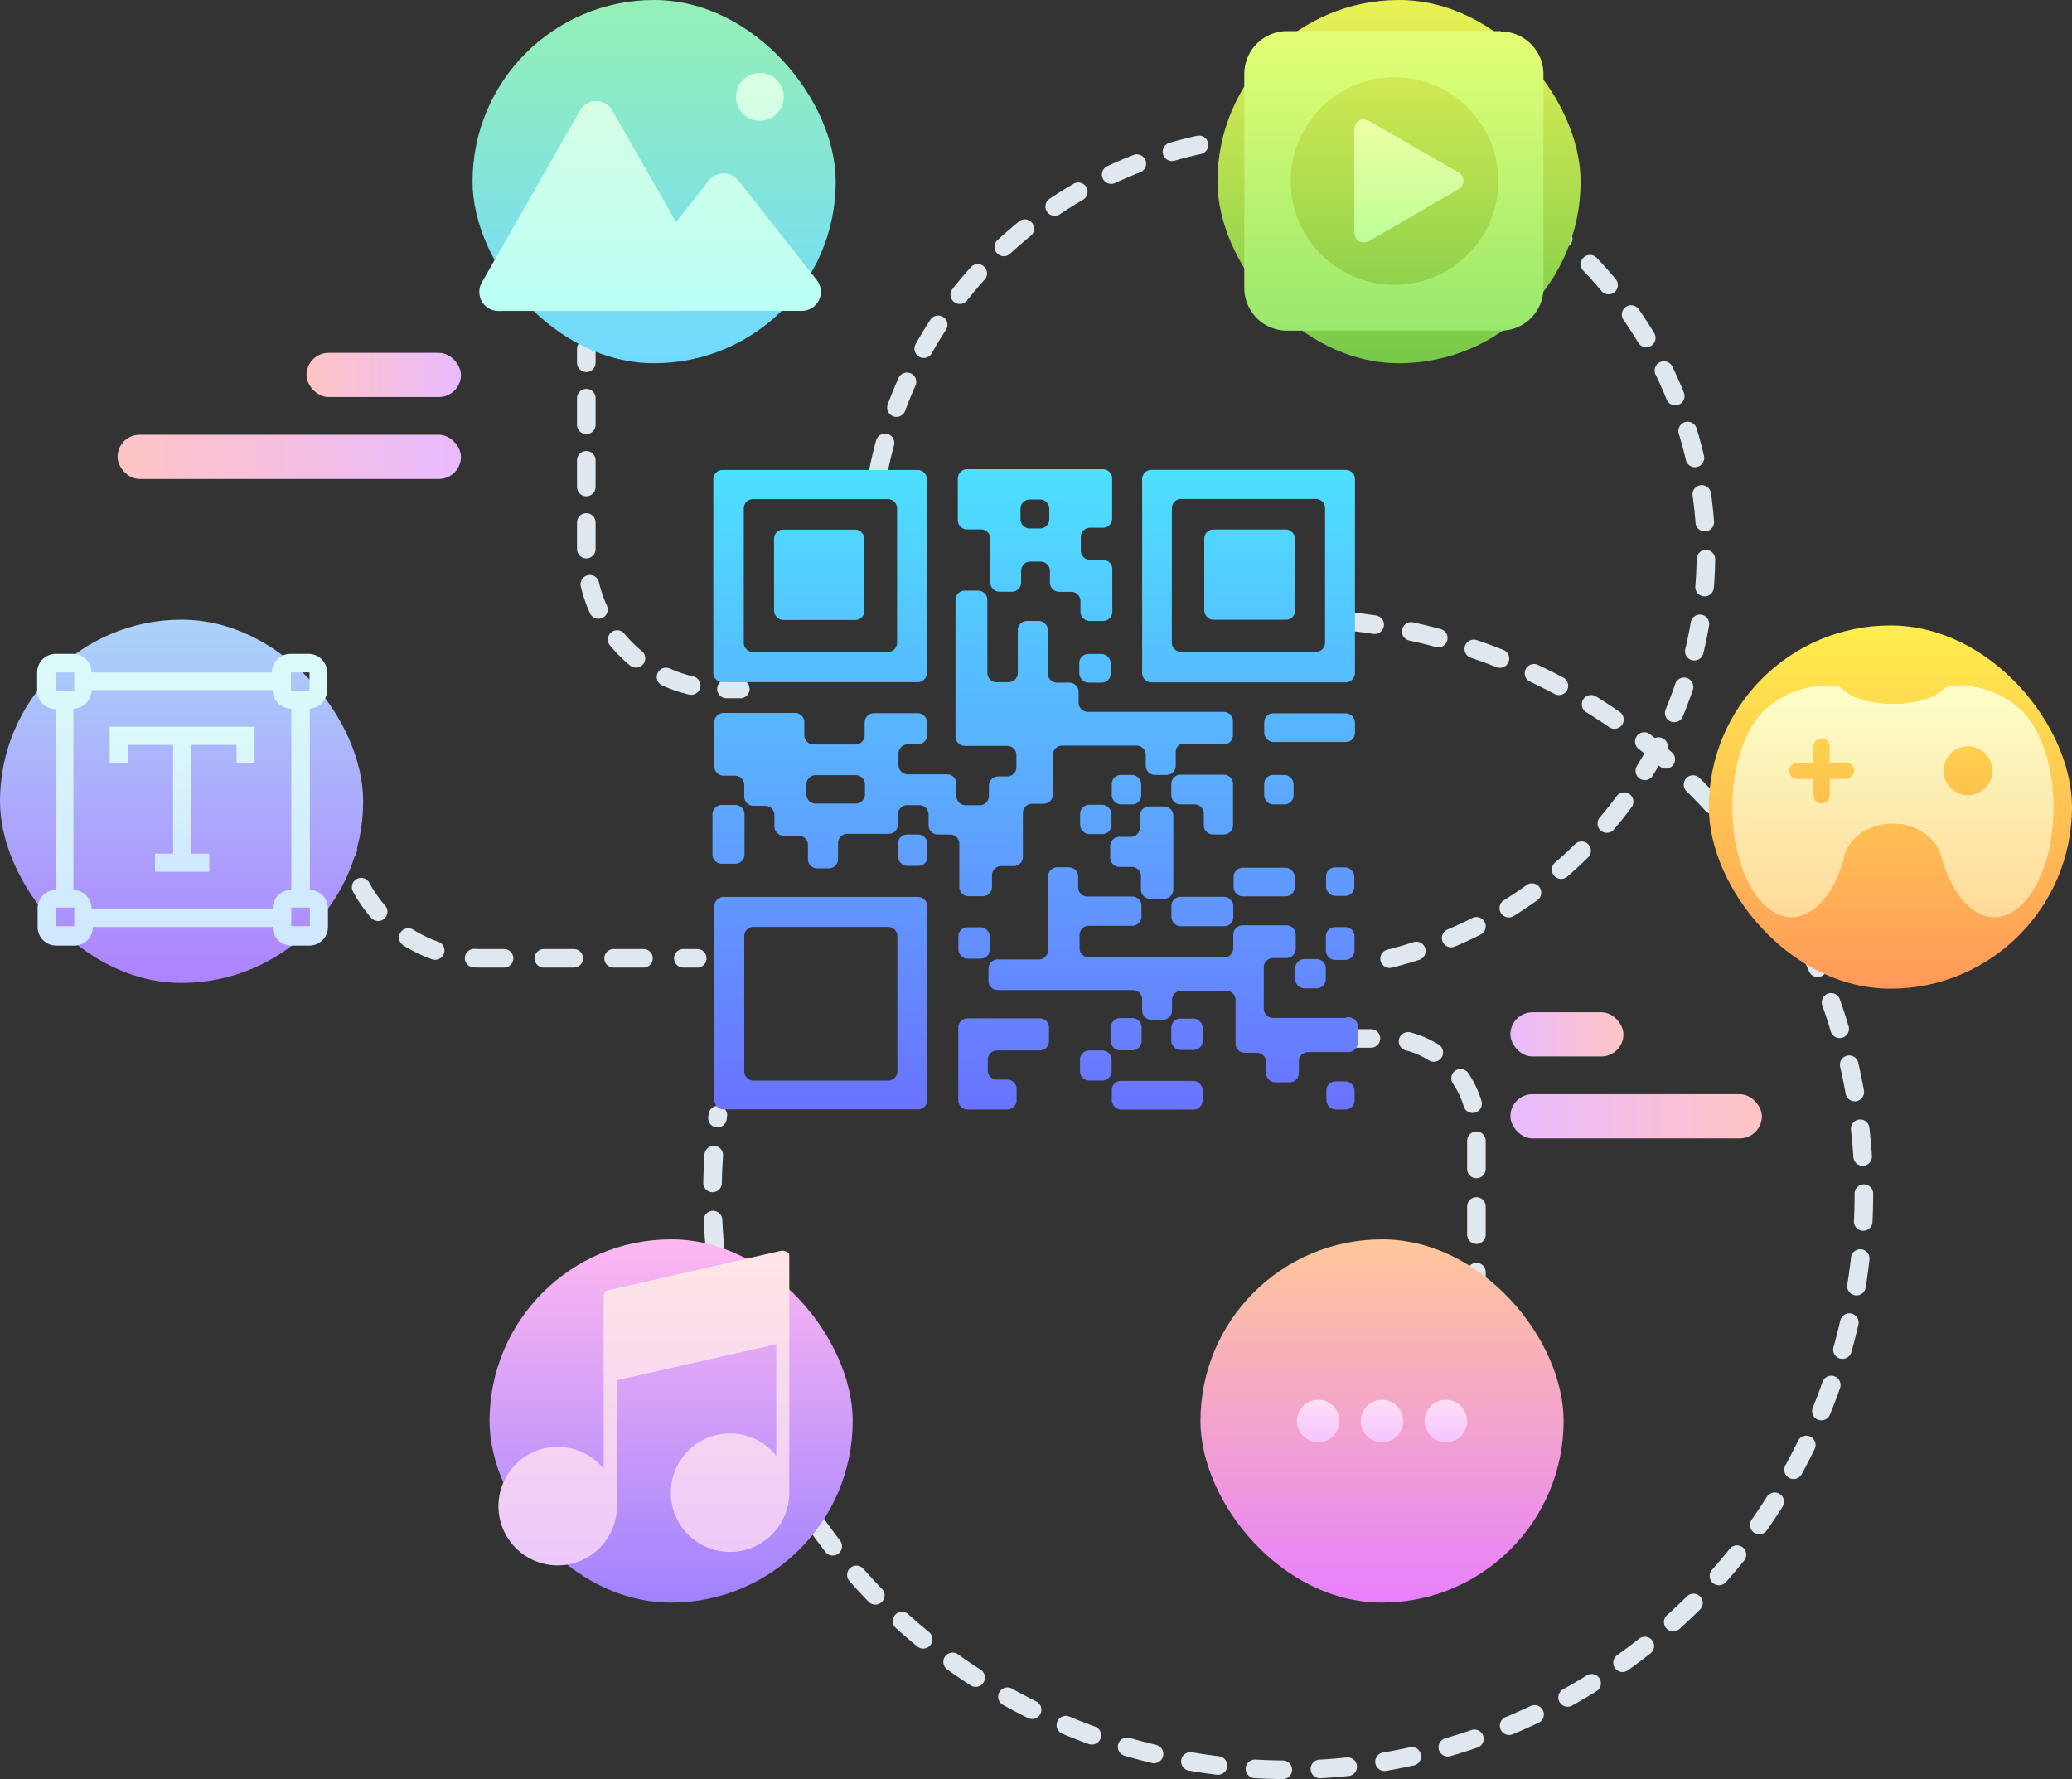 <svg xmlns="http://www.w3.org/2000/svg" xmlns:xlink="http://www.w3.org/1999/xlink" viewBox="0 0 223.14 191.56"><rect x="0" y="0" width="223.14" height="191.56" fill="#333333" stroke="none"/><defs><style>.cls-1,.cls-2,.cls-3,.cls-4,.cls-5{fill:none;stroke:#dfe8ef;stroke-linecap:round;stroke-linejoin:round;stroke-width:2px;}.cls-2{stroke-dasharray:3.03 4.04;}.cls-3{stroke-dasharray:3.22 4.29;}.cls-4{stroke-dasharray:2.87 3.82;}.cls-5{stroke-dasharray:3 4;}.cls-6{fill:url(#未命名的渐变_617);}.cls-7{fill:url(#未命名的渐变_815);}.cls-8{fill:url(#未命名的渐变_815-2);}.cls-9{fill:url(#未命名的渐变_582);}.cls-10{fill:url(#未命名的渐变_594);}.cls-11{fill:url(#未命名的渐变_582-2);}.cls-12{fill:url(#未命名的渐变_615);}.cls-13{fill:url(#未命名的渐变_802);}.cls-14{fill:url(#未命名的渐变_512);}.cls-15{fill:url(#未命名的渐变_512-2);}.cls-16{fill:url(#未命名的渐变_877);}.cls-17{fill:url(#未命名的渐变_868);}.cls-18{fill:url(#未命名的渐变_707);}.cls-19{fill:url(#未命名的渐变_707-2);}.cls-20{fill:url(#未命名的渐变_892);}.cls-21{fill:url(#未命名的渐变_830);}.cls-22{fill:url(#未命名的渐变_759);}.cls-23{fill:url(#未命名的渐变_893);}.cls-24{fill:url(#未命名的渐变_893-2);}.cls-25{fill:url(#未命名的渐变_893-3);}.cls-26{fill:url(#未命名的渐变_637);}.cls-27{fill:url(#未命名的渐变_637-2);}.cls-28{fill:url(#未命名的渐变_637-3);}.cls-29{fill:url(#未命名的渐变_637-4);}.cls-30{fill:url(#未命名的渐变_104);}.cls-31{fill:url(#未命名的渐变_104-2);}.cls-32{fill:url(#未命名的渐变_104-3);}.cls-33{fill:url(#未命名的渐变_104-4);}.cls-34{fill:url(#未命名的渐变_104-5);}.cls-35{fill:url(#未命名的渐变_104-6);}.cls-36{fill:url(#未命名的渐变_104-7);}.cls-37{fill:url(#未命名的渐变_104-8);}.cls-38{fill:url(#未命名的渐变_104-9);}.cls-39{fill:url(#未命名的渐变_104-10);}.cls-40{fill:url(#未命名的渐变_104-11);}.cls-41{fill:url(#未命名的渐变_104-12);}.cls-42{fill:url(#未命名的渐变_104-13);}.cls-43{fill:url(#未命名的渐变_104-14);}.cls-44{fill:url(#未命名的渐变_104-15);}.cls-45{fill:url(#未命名的渐变_104-16);}.cls-46{fill:url(#未命名的渐变_104-17);}.cls-47{fill:url(#未命名的渐变_104-18);}.cls-48{fill:url(#未命名的渐变_104-19);}.cls-49{fill:url(#未命名的渐变_104-21);}.cls-50{fill:url(#未命名的渐变_104-23);}.cls-51{fill:url(#未命名的渐变_104-25);}.cls-52{fill:url(#未命名的渐变_104-26);}.cls-53{fill:url(#未命名的渐变_104-29);}.cls-54{fill:url(#未命名的渐变_104-30);}.cls-55{fill:url(#未命名的渐变_104-31);}.cls-56{fill:url(#未命名的渐变_104-32);}.cls-57{fill:url(#未命名的渐变_104-33);}.cls-58{fill:url(#未命名的渐变_104-34);}.cls-59{fill:url(#未命名的渐变_104-36);}.cls-60{fill:url(#未命名的渐变_104-37);}.cls-61{fill:url(#未命名的渐变_104-39);}.cls-62{fill:url(#未命名的渐变_104-42);}.cls-63{fill:url(#未命名的渐变_104-43);}.cls-64{fill:url(#未命名的渐变_104-45);}.cls-65{fill:url(#未命名的渐变_104-46);}.cls-66{fill:url(#未命名的渐变_104-47);}.cls-67{fill:url(#未命名的渐变_104-48);}.cls-68{fill:url(#未命名的渐变_104-49);}.cls-69{fill:url(#未命名的渐变_104-51);}.cls-70{fill:url(#未命名的渐变_104-52);}.cls-71{fill:url(#未命名的渐变_104-53);}.cls-72{fill:url(#未命名的渐变_104-54);}.cls-73{fill:url(#未命名的渐变_104-55);}.cls-74{fill:url(#未命名的渐变_104-57);}.cls-75{fill:url(#未命名的渐变_104-58);}.cls-76{fill:url(#未命名的渐变_104-59);}.cls-77{fill:url(#未命名的渐变_104-62);}.cls-78{fill:url(#未命名的渐变_104-65);}.cls-79{fill:url(#未命名的渐变_104-66);}.cls-80{fill:url(#未命名的渐变_104-67);}.cls-81{fill:url(#未命名的渐变_104-68);}.cls-82{fill:url(#未命名的渐变_104-69);}.cls-83{fill:url(#未命名的渐变_104-71);}.cls-84{fill:url(#未命名的渐变_104-73);}.cls-85{fill:url(#未命名的渐变_104-74);}.cls-86{fill:url(#未命名的渐变_104-75);}</style><linearGradient id="未命名的渐变_617" x1="68.71" x2="68.71" y2="39.11" gradientTransform="matrix(1, 0, 0, -1, 1.74, 39.11)" gradientUnits="userSpaceOnUse"><stop offset="0" stop-color="#95f0b6"/><stop offset="1" stop-color="#71d9ff"/></linearGradient><linearGradient id="未命名的渐变_815" x1="57.32" y1="7.96" x2="57.32" y2="33.5" gradientTransform="matrix(-1, 0, 0, 1, 139.15, 0)" gradientUnits="userSpaceOnUse"><stop offset="0" stop-color="#d9ffe2"/><stop offset="1" stop-color="#bafff6"/></linearGradient><linearGradient id="未命名的渐变_815-2" x1="69.16" y1="7.96" x2="69.16" y2="33.5" xlink:href="#未命名的渐变_815"/><linearGradient id="未命名的渐变_582" x1="-11.51" y1="38.94" x2="-11.51" y2="-2.71" gradientTransform="matrix(-1, 0, 0, 1, 139.15, 0)" gradientUnits="userSpaceOnUse"><stop offset="0" stop-color="#77c94a"/><stop offset="1" stop-color="#f2f556"/></linearGradient><linearGradient id="未命名的渐变_594" x1="150.15" y1="35.69" x2="150.15" y2="3.19" gradientUnits="userSpaceOnUse"><stop offset="0" stop-color="#98e86d"/><stop offset="1" stop-color="#e4ff75"/></linearGradient><linearGradient id="未命名的渐变_582-2" x1="150.15" y1="38.94" x2="150.15" y2="-2.71" gradientTransform="matrix(1, 0, 0, 1, 0, 0)" xlink:href="#未命名的渐变_582"/><linearGradient id="未命名的渐变_615" x1="151.71" y1="26.1" x2="151.71" y2="12.85" gradientUnits="userSpaceOnUse"><stop offset="0" stop-color="#bcff96"/><stop offset="1" stop-color="#eeffa6"/></linearGradient><linearGradient id="未命名的渐变_802" x1="19.56" y1="105.83" x2="19.56" y2="66.72" gradientUnits="userSpaceOnUse"><stop offset="0" stop-color="#ae82ff"/><stop offset="1" stop-color="#aad4fa"/></linearGradient><linearGradient id="未命名的渐变_512" x1="19.62" y1="101.67" x2="19.62" y2="70.45" gradientUnits="userSpaceOnUse"><stop offset="0" stop-color="#cfe8ff"/><stop offset="1" stop-color="#dcfaf9"/></linearGradient><linearGradient id="未命名的渐变_512-2" x1="19.62" y1="93.86" x2="19.62" y2="78.25" xlink:href="#未命名的渐变_512"/><linearGradient id="未命名的渐变_877" x1="-64.43" y1="106.45" x2="-64.43" y2="66.91" gradientTransform="matrix(-1, 0, 0, 1, 139.15, 0)" gradientUnits="userSpaceOnUse"><stop offset="0" stop-color="#ff9959"/><stop offset="1" stop-color="#ffef4d"/></linearGradient><linearGradient id="未命名的渐变_868" x1="203.84" y1="98.75" x2="203.84" y2="73.81" gradientUnits="userSpaceOnUse"><stop offset="0" stop-color="#ffda99"/><stop offset="1" stop-color="#fcffc9"/></linearGradient><linearGradient id="未命名的渐变_707" x1="196.18" y1="102.28" x2="196.18" y2="69.3" gradientUnits="userSpaceOnUse"><stop offset="0" stop-color="#ff9352"/><stop offset="1" stop-color="#ffef4d"/></linearGradient><linearGradient id="未命名的渐变_707-2" x1="211.93" y1="102.28" x2="211.93" y2="69.3" xlink:href="#未命名的渐变_707"/><linearGradient id="未命名的渐变_892" x1="72.27" y1="172.56" x2="72.27" y2="133.44" gradientUnits="userSpaceOnUse"><stop offset="0" stop-color="#a082ff"/><stop offset="1" stop-color="#ffb8f1"/></linearGradient><linearGradient id="未命名的渐变_830" x1="69.3" y1="168.55" x2="69.3" y2="134.67" gradientUnits="userSpaceOnUse"><stop offset="0" stop-color="#edc8fa"/><stop offset="1" stop-color="#ffe6e6"/></linearGradient><linearGradient id="未命名的渐变_759" x1="148.83" y1="172.56" x2="148.83" y2="133.44" gradientUnits="userSpaceOnUse"><stop offset="0" stop-color="#e880ff"/><stop offset="1" stop-color="#ffc799"/></linearGradient><linearGradient id="未命名的渐变_893" x1="148.83" y1="155.29" x2="148.83" y2="150.71" gradientUnits="userSpaceOnUse"><stop offset="0" stop-color="#f5c4ff"/><stop offset="1" stop-color="#ffdef6"/></linearGradient><linearGradient id="未命名的渐变_893-2" x1="141.96" y1="155.29" x2="141.96" y2="150.71" xlink:href="#未命名的渐变_893"/><linearGradient id="未命名的渐变_893-3" x1="155.71" y1="155.29" x2="155.71" y2="150.71" xlink:href="#未命名的渐变_893"/><linearGradient id="未命名的渐变_637" x1="-11.34" y1="40.37" x2="5.2" y2="40.37" gradientTransform="matrix(1, 0, 0, -1, 44.36, 80.74)" gradientUnits="userSpaceOnUse"><stop offset="0" stop-color="#eabaff"/><stop offset="1" stop-color="#ffc5c4"/></linearGradient><linearGradient id="未命名的渐变_637-2" x1="-11.34" y1="49.19" x2="25.64" y2="49.19" gradientTransform="matrix(1, 0, 0, -1, 24, 98.38)" xlink:href="#未命名的渐变_637"/><linearGradient id="未命名的渐变_637-3" x1="152.66" y1="111.37" x2="164.77" y2="111.37" gradientTransform="translate(10)" xlink:href="#未命名的渐变_637"/><linearGradient id="未命名的渐变_637-4" x1="152.66" y1="120.19" x2="179.73" y2="120.19" gradientTransform="translate(10)" xlink:href="#未命名的渐变_637"/><linearGradient id="未命名的渐变_104" x1="126.13" y1="121.4" x2="126.13" y2="46.2" gradientUnits="userSpaceOnUse"><stop offset="0" stop-color="#6b70ff"/><stop offset="1" stop-color="#4be7ff"/></linearGradient><linearGradient id="未命名的渐变_104-2" x1="104.85" y1="121.4" x2="104.85" y2="46.2" xlink:href="#未命名的渐变_104"/><linearGradient id="未命名的渐变_104-3" x1="116.21" y1="121.4" x2="116.21" y2="46.2" xlink:href="#未命名的渐变_104"/><linearGradient id="未命名的渐变_104-4" x1="99.89" y1="121.4" x2="99.89" y2="46.2" xlink:href="#未命名的渐变_104"/><linearGradient id="未命名的渐变_104-5" x1="106.59" y1="121.4" x2="106.59" y2="46.2" xlink:href="#未命名的渐变_104"/><linearGradient id="未命名的渐变_104-6" x1="83.28" y1="121.4" x2="83.28" y2="46.2" xlink:href="#未命名的渐变_104"/><linearGradient id="未命名的渐变_104-7" x1="96.69" y1="121.4" x2="96.69" y2="46.2" xlink:href="#未命名的渐变_104"/><linearGradient id="未命名的渐变_104-8" x1="122.92" y1="121.4" x2="122.92" y2="46.2" xlink:href="#未命名的渐变_104"/><linearGradient id="未命名的渐变_104-9" x1="88.34" y1="121.4" x2="88.34" y2="46.2" xlink:href="#未命名的渐变_104"/><linearGradient id="未命名的渐变_104-10" x1="134.46" y1="121.4" x2="134.46" y2="46.2" xlink:href="#未命名的渐变_104"/><linearGradient id="未命名的渐变_104-11" x1="88.39" y1="121.4" x2="88.39" y2="46.2" xlink:href="#未命名的渐变_104"/><linearGradient id="未命名的渐变_104-12" x1="126.22" y1="121.4" x2="126.22" y2="46.2" xlink:href="#未命名的渐变_104"/><linearGradient id="未命名的渐变_104-13" x1="106.6" y1="121.4" x2="106.6" y2="46.2" xlink:href="#未命名的渐变_104"/><linearGradient id="未命名的渐变_104-14" x1="122.92" y1="121.4" x2="122.92" y2="46.2" xlink:href="#未命名的渐变_104"/><linearGradient id="未命名的渐变_104-15" x1="126.12" y1="121.4" x2="126.12" y2="46.2" xlink:href="#未命名的渐变_104"/><linearGradient id="未命名的渐变_104-16" x1="139.53" y1="121.4" x2="139.53" y2="46.2" xlink:href="#未命名的渐变_104"/><linearGradient id="未命名的渐变_104-17" x1="132.83" y1="121.4" x2="132.83" y2="46.2" xlink:href="#未命名的渐变_104"/><linearGradient id="未命名的渐变_104-18" x1="122.92" y1="121.4" x2="122.92" y2="46.2" xlink:href="#未命名的渐变_104"/><linearGradient id="未命名的渐变_104-19" x1="111.4" y1="121.4" x2="111.4" y2="46.2" xlink:href="#未命名的渐变_104"/><linearGradient id="未命名的渐变_104-21" x1="108.04" y1="121.4" x2="108.04" y2="46.2" xlink:href="#未命名的渐变_104"/><linearGradient id="未命名的渐变_104-23" x1="122.97" y1="121.4" x2="122.97" y2="46.2" xlink:href="#未命名的渐变_104"/><linearGradient id="未命名的渐变_104-25" x1="129.62" y1="121.4" x2="129.62" y2="46.2" xlink:href="#未命名的渐变_104"/><linearGradient id="未命名的渐变_104-26" x1="119.71" y1="121.4" x2="119.71" y2="46.2" xlink:href="#未命名的渐变_104"/><linearGradient id="未命名的渐变_104-29" x1="129.44" y1="121.4" x2="129.44" y2="46.2" xlink:href="#未命名的渐变_104"/><linearGradient id="未命名的渐变_104-30" x1="119.72" y1="121.4" x2="119.72" y2="46.2" xlink:href="#未命名的渐变_104"/><linearGradient id="未命名的渐变_104-31" x1="124.63" y1="121.4" x2="124.63" y2="46.2" xlink:href="#未命名的渐变_104"/><linearGradient id="未命名的渐变_104-32" x1="136.13" y1="121.4" x2="136.13" y2="46.2" xlink:href="#未命名的渐变_104"/><linearGradient id="未命名的渐变_104-33" x1="141.04" y1="121.4" x2="141.04" y2="46.2" xlink:href="#未命名的渐变_104"/><linearGradient id="未命名的渐变_104-34" x1="78.42" y1="121.4" x2="78.42" y2="46.2" xlink:href="#未命名的渐变_104"/><linearGradient id="未命名的渐变_104-36" x1="136.15" y1="121.4" x2="136.15" y2="46.2" xlink:href="#未命名的渐变_104"/><linearGradient id="未命名的渐变_104-37" x1="132.83" y1="121.4" x2="132.83" y2="46.2" xlink:href="#未命名的渐变_104"/><linearGradient id="未命名的渐变_104-39" x1="129.48" y1="121.4" x2="129.48" y2="46.2" xlink:href="#未命名的渐变_104"/><linearGradient id="未命名的渐变_104-42" x1="126.12" y1="121.4" x2="126.12" y2="46.2" xlink:href="#未命名的渐变_104"/><linearGradient id="未命名的渐变_104-43" x1="127.83" y1="121.4" x2="127.83" y2="46.2" xlink:href="#未命名的渐变_104"/><linearGradient id="未命名的渐变_104-45" x1="104.89" y1="121.4" x2="104.89" y2="46.2" xlink:href="#未命名的渐变_104"/><linearGradient id="未命名的渐变_104-46" x1="119.72" y1="121.4" x2="119.72" y2="46.2" xlink:href="#未命名的渐变_104"/><linearGradient id="未命名的渐变_104-47" x1="119.66" y1="121.4" x2="119.66" y2="46.2" xlink:href="#未命名的渐变_104"/><linearGradient id="未命名的渐变_104-48" x1="118" y1="121.4" x2="118" y2="46.2" xlink:href="#未命名的渐变_104"/><linearGradient id="未命名的渐变_104-49" x1="117.93" y1="121.4" x2="117.93" y2="46.2" xlink:href="#未命名的渐变_104"/><linearGradient id="未命名的渐变_104-51" x1="122.92" y1="121.4" x2="122.92" y2="46.2" xlink:href="#未命名的渐变_104"/><linearGradient id="未命名的渐变_104-52" x1="121.29" y1="121.4" x2="121.29" y2="46.2" xlink:href="#未命名的渐变_104"/><linearGradient id="未命名的渐变_104-53" x1="119.66" y1="121.4" x2="119.66" y2="46.2" xlink:href="#未命名的渐变_104"/><linearGradient id="未命名的渐变_104-54" x1="142.8" y1="121.4" x2="142.8" y2="46.2" xlink:href="#未命名的渐变_104"/><linearGradient id="未命名的渐变_104-55" x1="144.33" y1="121.4" x2="144.33" y2="46.2" xlink:href="#未命名的渐变_104"/><linearGradient id="未命名的渐变_104-57" x1="118.01" y1="121.4" x2="118.01" y2="46.2" xlink:href="#未命名的渐变_104"/><linearGradient id="未命名的渐变_104-58" x1="119.71" y1="121.4" x2="119.71" y2="46.2" xlink:href="#未命名的渐变_104"/><linearGradient id="未命名的渐变_104-59" x1="98.29" y1="121.4" x2="98.29" y2="46.2" xlink:href="#未命名的渐变_104"/><linearGradient id="未命名的渐变_104-62" x1="121.32" y1="121.4" x2="121.32" y2="46.2" xlink:href="#未命名的渐变_104"/><linearGradient id="未命名的渐变_104-65" x1="139.33" y1="121.4" x2="139.33" y2="46.2" xlink:href="#未命名的渐变_104"/><linearGradient id="未命名的渐变_104-66" x1="136.12" y1="121.4" x2="136.12" y2="46.2" xlink:href="#未命名的渐变_104"/><linearGradient id="未命名的渐变_104-67" x1="137.73" y1="121.4" x2="137.73" y2="46.2" xlink:href="#未命名的渐变_104"/><linearGradient id="未命名的渐变_104-68" x1="141.16" y1="121.4" x2="141.16" y2="46.2" xlink:href="#未命名的渐变_104"/><linearGradient id="未命名的渐变_104-69" x1="142.8" y1="121.4" x2="142.8" y2="46.2" xlink:href="#未命名的渐变_104"/><linearGradient id="未命名的渐变_104-71" x1="144.33" y1="121.4" x2="144.33" y2="46.2" xlink:href="#未命名的渐变_104"/><linearGradient id="未命名的渐变_104-73" x1="144.36" y1="121.4" x2="144.36" y2="46.2" xlink:href="#未命名的渐变_104"/><linearGradient id="未命名的渐变_104-74" x1="88.22" y1="121.4" x2="88.22" y2="46.2" xlink:href="#未命名的渐变_104"/><linearGradient id="未命名的渐变_104-75" x1="134.58" y1="121.4" x2="134.58" y2="46.2" xlink:href="#未命名的渐变_104"/></defs><title>二维码的功能</title><g id="图层_2" data-name="图层 2"><g id="图层_1-2" data-name="图层 1"><line class="cls-1" x1="159.01" y1="145.56" x2="159.01" y2="144.06"/><path class="cls-2" d="M159,140V121.63a9.83,9.83,0,0,0-9.35-9.81"/><line class="cls-1" x1="147.64" y1="111.81" x2="146.14" y2="111.81"/><line class="cls-1" x1="75.09" y1="103.18" x2="73.59" y2="103.18"/><path class="cls-3" d="M69.3,103.18H51.74a14.6,14.6,0,0,1-14.6-14.59V86.2"/><line class="cls-1" x1="37.14" y1="84.06" x2="37.14" y2="82.56"/><line class="cls-1" x1="79.73" y1="74.18" x2="78.23" y2="74.18"/><path class="cls-4" d="M74.44,73.81a14.61,14.61,0,0,1-11.3-14.22V41"/><line class="cls-1" x1="63.14" y1="39.06" x2="63.14" y2="37.56"/><path class="cls-5" d="M94.62,50.61A45,45,0,1,1,145.84,104"/><path class="cls-5" d="M145.07,66.88a62,62,0,1,1-67.76,53.19"/><rect class="cls-6" x="50.89" width="39.11" height="39.11" rx="19.56" ry="19.56" transform="translate(140.89 39.11) rotate(180)"/><path class="cls-7" d="M81.83,7.86a2.57,2.57,0,1,1-2.56,2.56,2.56,2.56,0,0,1,2.56-2.56Z"/><path class="cls-8" d="M53.67,33.48a2.05,2.05,0,0,1-1.78-3.07L62.41,12A2,2,0,0,1,66,12l6.81,11.91,3.5-4.46a2.05,2.05,0,0,1,3.22,0l8.43,10.7a2.05,2.05,0,0,1-1.61,3.32Z"/><rect class="cls-9" x="131.11" width="39.11" height="39.11" rx="19.56" ry="19.56"/><path class="cls-10" d="M161.66,3.35h-23A4.62,4.62,0,0,0,134,8V31a4.6,4.6,0,0,0,4.61,4.6h23a4.6,4.6,0,0,0,4.61-4.6V8a4.61,4.61,0,0,0-4.61-4.61Z"/><path class="cls-11" d="M139,19.48A11.18,11.18,0,1,0,150.15,8.31,11.18,11.18,0,0,0,139,19.48Z"/><path class="cls-12" d="M147.6,25.86c-1,.56-1.76.11-1.76-1l0-10.74c0-1.12.79-1.58,1.76-1l9.31,5.35a1.07,1.07,0,0,1,0,2Z"/><rect class="cls-13" y="66.72" width="39.11" height="39.11" rx="19.56" ry="19.56"/><path class="cls-14" d="M35.23,74.35V72.4a2,2,0,0,0-1.95-2h-2a2,2,0,0,0-2,2H9.86a2,2,0,0,0-1.95-2H6A2,2,0,0,0,4,72.4v1.95a2,2,0,0,0,2,2H6V95.81H6a2,2,0,0,0-1.95,2v2a2,2,0,0,0,2,2h2a2,2,0,0,0,1.95-2H29.37a2,2,0,0,0,2,2h2a2,2,0,0,0,1.95-2v-2a2,2,0,0,0-1.95-2h0V76.3h0A2,2,0,0,0,35.23,74.35Zm-3.9-1.95h2v1.95h-2ZM6,72.4h2v1.95H6Zm2,27.32H6v-2h2Zm25.37,0h-2v-2h2Zm-2-3.91h0a2,2,0,0,0-2,2H9.86a2,2,0,0,0-1.95-2h0V76.3h0a2,2,0,0,0,1.95-2H29.37a2,2,0,0,0,2,2h0Z"/><polygon class="cls-15" points="11.81 82.16 13.76 82.16 13.76 80.2 18.64 80.2 18.64 91.91 16.69 91.91 16.69 93.86 22.54 93.86 22.54 91.91 20.59 91.91 20.59 80.2 25.47 80.2 25.47 82.16 27.42 82.16 27.42 78.25 11.81 78.25 11.81 82.16"/><rect class="cls-16" x="184.03" y="67.34" width="39.11" height="39.11" rx="19.56" ry="19.56"/><path class="cls-17" d="M209.11,92.52c-.32-2.16-2.56-3.84-5.27-3.84s-5,1.68-5.28,3.84c-1.07,3.71-3.19,6.23-5.62,6.23-3.52,0-6.38-5.29-6.38-11.82,0-4.93,1.64-9.16,4-10.93a10.09,10.09,0,0,1,6.41-2.19h.33a1.56,1.56,0,0,1,1.19.44h0c.89.9,3,1.53,5.39,1.53s4.49-.63,5.38-1.53h0a1.56,1.56,0,0,1,1.19-.44h.33A10.09,10.09,0,0,1,217.15,76c2.32,1.77,4,6,4,10.93,0,6.53-2.86,11.82-6.38,11.82-2.43,0-4.54-2.52-5.62-6.23Z"/><path class="cls-18" d="M195.3,82.12h-1.75a.86.86,0,0,0-.75.44.88.88,0,0,0,.75,1.31h1.75v1.75a.89.89,0,0,0,.44.76.87.87,0,0,0,.88,0,.88.88,0,0,0,.43-.76V83.87h1.75a.88.88,0,0,0,.76-1.31.87.87,0,0,0-.76-.44h-1.75V80.37a.88.88,0,0,0-.43-.76.92.92,0,0,0-.88,0,.89.89,0,0,0-.44.76Z"/><path class="cls-19" d="M211.93,85.62A2.63,2.63,0,1,0,209.31,83a2.62,2.62,0,0,0,2.62,2.62Z"/><rect class="cls-20" x="52.72" y="133.44" width="39.11" height="39.11" rx="19.56" ry="19.56"/><path class="cls-21" d="M84.85,134.85a1.07,1.07,0,0,0-.72-.18l-18.59,4.24c-.35,0-.53.35-.53.71v18.52a6.38,6.38,0,1,0,1.43,4.06V148.61l17.16-3.88v12A6.38,6.38,0,1,0,85,160.79V135.38C85,135.2,85,134.85,84.85,134.85Z"/><rect class="cls-22" x="129.28" y="133.44" width="39.11" height="39.11" rx="19.56" ry="19.56"/><circle class="cls-23" cx="148.83" cy="153" r="2.29"/><circle class="cls-24" cx="141.96" cy="153" r="2.29"/><circle class="cls-25" cx="155.71" cy="153" r="2.29"/><rect class="cls-26" x="33.02" y="37.99" width="16.63" height="4.76" rx="2.38" ry="2.38" transform="translate(82.66 80.74) rotate(-180)"/><rect class="cls-27" x="12.66" y="46.81" width="36.98" height="4.76" rx="2.38" ry="2.38" transform="translate(62.3 98.38) rotate(180)"/><rect class="cls-28" x="162.66" y="108.99" width="12.17" height="4.76" rx="2.38" ry="2.38"/><rect class="cls-29" x="162.66" y="117.81" width="27.08" height="4.76" rx="2.38" ry="2.38"/><path class="cls-30" d="M126.15,83.4h-.05v0Z"/><path class="cls-31" d="M127.07,80.15h4.71a1,1,0,0,0,1-1V77.65a1,1,0,0,0-1-1H117.16a1,1,0,0,1-1-1V74.5a1,1,0,0,0-1-1h-1.32a1,1,0,0,1-1-1V67.85a1,1,0,0,0-1-1h-1.23a1,1,0,0,0-1,1v4.6a1,1,0,0,1-1,1h-1.28a1,1,0,0,1-1-1V64.59a1,1,0,0,0-1-1h-1.43a1,1,0,0,0-1,1V79.31a1,1,0,0,0,1,1h4.56a1,1,0,0,1,1,1v1.29a1,1,0,0,1-1,1H107.5a1,1,0,0,0-1,1v1.1a1,1,0,0,1-1,1H104a1,1,0,0,1-1-1V84.37a1,1,0,0,0-1-1H97.76a1,1,0,0,1-1-1V81.15a1,1,0,0,1,1-1h1.08a1,1,0,0,0,1-1V77.79a1,1,0,0,0-1-1H94.12a1,1,0,0,0-1,1v1.37a1,1,0,0,1-1,1h-4.5a1,1,0,0,1-1-1v-1.4a1,1,0,0,0-1-1H77.93a1,1,0,0,0-1,1v4.76a1,1,0,0,0,1,1h1.22a1,1,0,0,1,1,1v1.24a1,1,0,0,0,1,1h1.25a1,1,0,0,1,1,1v1.22a1,1,0,0,0,1,1h1.61a1,1,0,0,1,1,1v1.52a1,1,0,0,0,1,1h1.24a1,1,0,0,0,1-1V90.78a1,1,0,0,1,1-1H95.7a1,1,0,0,0,1-1V87.69a1,1,0,0,1,1-1H99a1,1,0,0,1,1,1v1.16a1,1,0,0,0,1,1h1.31a1,1,0,0,1,1,1V95.5a1,1,0,0,0,1,1h1.52a1,1,0,0,0,1-1V94.25a1,1,0,0,1,1-1h1.33a1,1,0,0,0,1-1V87.54a1,1,0,0,1,1-1h1.23a1,1,0,0,0,1-1V81.28a1,1,0,0,1,1-1h8a1,1,0,0,1,1,1v1.16a1,1,0,0,0,1,1h1.23a1,1,0,0,0,1-1V81.11A1,1,0,0,1,127.07,80.15ZM92.15,86.52H87.84a1,1,0,0,1-1-1V84.46a1,1,0,0,1,1-1h4.31a1,1,0,0,1,1,1v1.09A1,1,0,0,1,92.15,86.52Z"/><path class="cls-32" d="M116.21,73.52l0,0v0h0Z"/><path class="cls-33" d="M99.91,89.85v0h0Z"/><path class="cls-34" d="M106.57,63.59v0h0Z"/><path class="cls-35" d="M83.28,89.83l0,0v0h0Z"/><path class="cls-36" d="M96.67,89.81v0l0,0Z"/><path class="cls-37" d="M122.94,83.4h0l0,0Z"/><path class="cls-38" d="M98.82,50.6h-21a1,1,0,0,0-1,1V72.45a1,1,0,0,0,1,1h21a1,1,0,0,0,1-1V51.57A1,1,0,0,0,98.82,50.6ZM95.61,70.2H81.1a1,1,0,0,1-1-1V54.74a1,1,0,0,1,1-1H95.61a1,1,0,0,1,1,1v14.5A1,1,0,0,1,95.61,70.2Z"/><path class="cls-39" d="M144.92,50.59H124a1,1,0,0,0-1,1V72.47a1,1,0,0,0,1,1h20.92a1,1,0,0,0,1-1V51.56A1,1,0,0,0,144.92,50.59Zm-3.22,19.6H127.2a1,1,0,0,1-1-1V54.72a1,1,0,0,1,1-1h14.5a1,1,0,0,1,1,1v14.5A1,1,0,0,1,141.7,70.19Z"/><path class="cls-40" d="M77.94,119.45H98.85a1,1,0,0,0,1-1V97.57a1,1,0,0,0-1-1H77.94a1,1,0,0,0-1,1v20.91A1,1,0,0,0,77.94,119.45ZM81.15,99.8H95.64a1,1,0,0,1,1,1v14.55a1,1,0,0,1-1,1H81.15a1,1,0,0,1-1-1V100.77A1,1,0,0,1,81.15,99.8Z"/><path class="cls-41" d="M144.86,109.6H137.1a1,1,0,0,1-1-1v-4.45a1,1,0,0,1,1-1h1.44a1,1,0,0,0,1-1v-1.52a1,1,0,0,0-1-1h-4.72a1,1,0,0,0-1,1v1.45a1,1,0,0,1-1,1H117.26a1,1,0,0,1-1-1v-1.4a1,1,0,0,1,1-1h4.67a1,1,0,0,0,1-1V97.53a1,1,0,0,0-1-1h-4.82a1,1,0,0,1-1-1V94.38a1,1,0,0,0-1-1h-1.24a1,1,0,0,0-1,1v7.92a1,1,0,0,1-1,1h-4.42a1,1,0,0,0-1,1v1.3a1,1,0,0,0,1,1H122a1,1,0,0,1,1,1v1.2a1,1,0,0,0,1,1h1.22a1,1,0,0,0,1-1v-1.13a1,1,0,0,1,1-1h4.84a1,1,0,0,1,1,1v4.68a1,1,0,0,0,1,1h1.29a1,1,0,0,1,1,1v1.18a1,1,0,0,0,1,1h1.53a1,1,0,0,0,1-1v-1.25a1,1,0,0,1,1-1h4.34a1,1,0,0,0,1-1v-1.58A1,1,0,0,0,144.86,109.6Z"/><path class="cls-42" d="M106.58,103.27h0v0Z"/><path class="cls-43" d="M122.9,96.52v0h0Z"/><path class="cls-44" d="M126.12,109.65l0,0h0v0Z"/><path class="cls-45" d="M139.55,103.22h0v0Z"/><path class="cls-46" d="M132.85,99.77v0l0,0Z"/><path class="cls-47" d="M122.94,109.67v0h0Z"/><path class="cls-48" d="M110.83,60.47h1.24a1,1,0,0,1,1,1v1.25a1,1,0,0,0,1,1h1.29a1,1,0,0,1,1,1v1.14a1,1,0,0,0,1,1h1.43a1,1,0,0,0,1-1V61.28a1,1,0,0,0-1-1h-1.39a1,1,0,0,1-1-1V57.82a1,1,0,0,1,1-1h1.37a1,1,0,0,0,1-1V51.52a1,1,0,0,0-1-1H104.15a1,1,0,0,0-1,1V56a1,1,0,0,0,1,1h1.5a1,1,0,0,1,1,1v4.71a1,1,0,0,0,1,1h1.32a1,1,0,0,0,1-1V61.44A1,1,0,0,1,110.83,60.47Zm0-6.69H112a1,1,0,0,1,1,1v1.12a1,1,0,0,1-1,1h-1.1a1,1,0,0,1-1-1V54.75A1,1,0,0,1,110.87,53.78Z"/><path class="cls-34" d="M106.61,63.59h0l0,0Z"/><path class="cls-49" d="M106.38,115.38V114.1a1,1,0,0,1,1-1h4.59a1,1,0,0,0,1-1v-1.45a1,1,0,0,0-1-1h-7.77a1,1,0,0,0-1,1v7.81a1,1,0,0,0,1,1h4.28a1,1,0,0,0,1-1v-1.22a1,1,0,0,0-1-1h-1.1A1,1,0,0,1,106.38,115.38Z"/><path class="cls-43" d="M122.94,96.52h0l0,0Z"/><path class="cls-50" d="M122.87,94.2v1.57a1,1,0,0,0,1,1h1.49a1,1,0,0,0,1-1V87.83a1,1,0,0,0-1-1h-1.6a1,1,0,0,0-1,1V89.1a1,1,0,0,1-1,1h-1.2a1,1,0,0,0-1,1v1.24a1,1,0,0,0,1,1h1.31A1,1,0,0,1,122.87,94.2Z"/><path class="cls-30" d="M126.15,96.52h-.05v0Z"/><path class="cls-51" d="M129.6,89.85h0l0,0Z"/><path class="cls-52" d="M119.69,89.85h0v0Z"/><path class="cls-30" d="M126.15,83.44v0l-.05,0Z"/><path class="cls-51" d="M129.64,89.85v0h0Z"/><path class="cls-53" d="M129.64,87.54v1.31a1,1,0,0,0,1,1h1.15a1,1,0,0,0,1-1V84.41a1,1,0,0,0-1-1h-4.65a1,1,0,0,0-1,1v1.2a1,1,0,0,0,1,1h1.57A1,1,0,0,1,129.64,87.54Z"/><path class="cls-54" d="M119.74,116.38v0l0,0Z"/><rect class="cls-55" x="119.74" y="116.38" width="9.77" height="3.09" rx="0.97" ry="0.97"/><path class="cls-56" d="M136.11,76.8h0v0Z"/><rect class="cls-57" x="136.15" y="76.8" width="9.77" height="3.09" rx="0.97" ry="0.97"/><path class="cls-58" d="M76.73,87.67V92a1,1,0,0,0,1,1h1.45a1,1,0,0,0,1-1V87.67a1,1,0,0,0-1-1H77.7A1,1,0,0,0,76.73,87.67Z"/><path class="cls-35" d="M83.26,89.81v0h0l0,0Z"/><rect class="cls-59" x="132.85" y="93.43" width="6.58" height="3.08" rx="0.97" ry="0.97"/><path class="cls-60" d="M132.85,96.51h0l0,0Z"/><path class="cls-46" d="M132.85,99.72h0v0Z"/><rect class="cls-61" x="126.15" y="96.56" width="6.67" height="3.17" rx="0.97" ry="0.97"/><path class="cls-30" d="M126.15,96.56v0l-.05,0Z"/><path class="cls-60" d="M132.81,96.51v0h0Z"/><path class="cls-62" d="M126.14,109.67v0l0,0,0,0Z"/><rect class="cls-63" x="126.14" y="109.67" width="3.38" height="3.38" rx="0.97" ry="0.97"/><path class="cls-42" d="M106.58,103.22v0l0,0Z"/><rect class="cls-64" x="103.21" y="99.84" width="3.38" height="3.38" rx="0.97" ry="0.97"/><path class="cls-65" d="M119.74,116.34h0v0Z"/><path class="cls-66" d="M119.63,113.12h.05l-.05,0Z"/><path class="cls-67" d="M117.29,116.34h1.42a1,1,0,0,0,1-1l0-1.29a1,1,0,0,0-1-.95h-1.4a1,1,0,0,0-1,1v1.28A1,1,0,0,0,117.29,116.34Z"/><rect class="cls-68" x="116.23" y="70.41" width="3.38" height="3.09" rx="0.97" ry="0.97"/><path class="cls-32" d="M116.23,73.54v0h0l0,0Z"/><path class="cls-69" d="M122.94,109.67l0,0v0Z"/><path class="cls-70" d="M120.64,113.09h1.3a1,1,0,0,0,1-1v-1.48a1,1,0,0,0-1-1h-1.3a1,1,0,0,0-1,1v1.48A1,1,0,0,0,120.64,113.09Z"/><path class="cls-71" d="M119.68,113.12v0h0Z"/><path class="cls-72" d="M142.82,103.27h0l0,0Z"/><path class="cls-73" d="M144.86,99.82h-1.07a1,1,0,0,0-1,1v1.53a1,1,0,0,0,1,1h1.08a1,1,0,0,0,1-1v-1.53A1,1,0,0,0,144.86,99.82Z"/><path class="cls-52" d="M119.69,89.81v0l0,0Z"/><rect class="cls-74" x="116.32" y="86.65" width="3.38" height="3.16" rx="0.97" ry="0.97"/><path class="cls-75" d="M119.69,86.61v0h0Z"/><rect class="cls-76" x="96.71" y="89.85" width="3.17" height="3.38" rx="0.97" ry="0.97"/><path class="cls-33" d="M99.87,89.85h0l0,0Z"/><path class="cls-36" d="M96.67,89.85h0v0Z"/><rect class="cls-77" x="119.73" y="83.44" width="3.17" height="3.17" rx="0.97" ry="0.97"/><path class="cls-75" d="M119.73,86.61h0l0,0Z"/><path class="cls-37" d="M122.9,83.4v0h0Z"/><path class="cls-78" d="M139.31,83.4v0h0Z"/><path class="cls-79" d="M136.1,86.61l0,0v0Z"/><rect class="cls-80" x="136.14" y="83.44" width="3.17" height="3.17" rx="0.97" ry="0.97"/><path class="cls-81" d="M142.78,105.39v-1.13a1,1,0,0,0-1-1l-1.29,0a1,1,0,0,0-1,1v1.15a1,1,0,0,0,1,1h1.3A1,1,0,0,0,142.78,105.39Z"/><path class="cls-82" d="M142.77,103.27v0h0Z"/><path class="cls-45" d="M139.55,103.26v0l0,0Z"/><rect class="cls-83" x="142.81" y="93.39" width="3.04" height="3.07" rx="0.97" ry="0.97"/><rect class="cls-83" x="142.81" y="86.63" width="3.04" height="3.07" rx="0.97" ry="0.97"/><rect class="cls-84" x="142.84" y="116.43" width="3.04" height="3.03" rx="0.97" ry="0.97"/><rect class="cls-85" x="83.36" y="57.02" width="9.73" height="9.73" rx="0.97" ry="0.97"/><rect class="cls-86" x="129.69" y="57.01" width="9.78" height="9.72" rx="0.97" ry="0.97"/><rect class="cls-85" x="83.36" y="103.31" width="9.72" height="9.78" rx="0.97" ry="0.97"/></g></g></svg>
